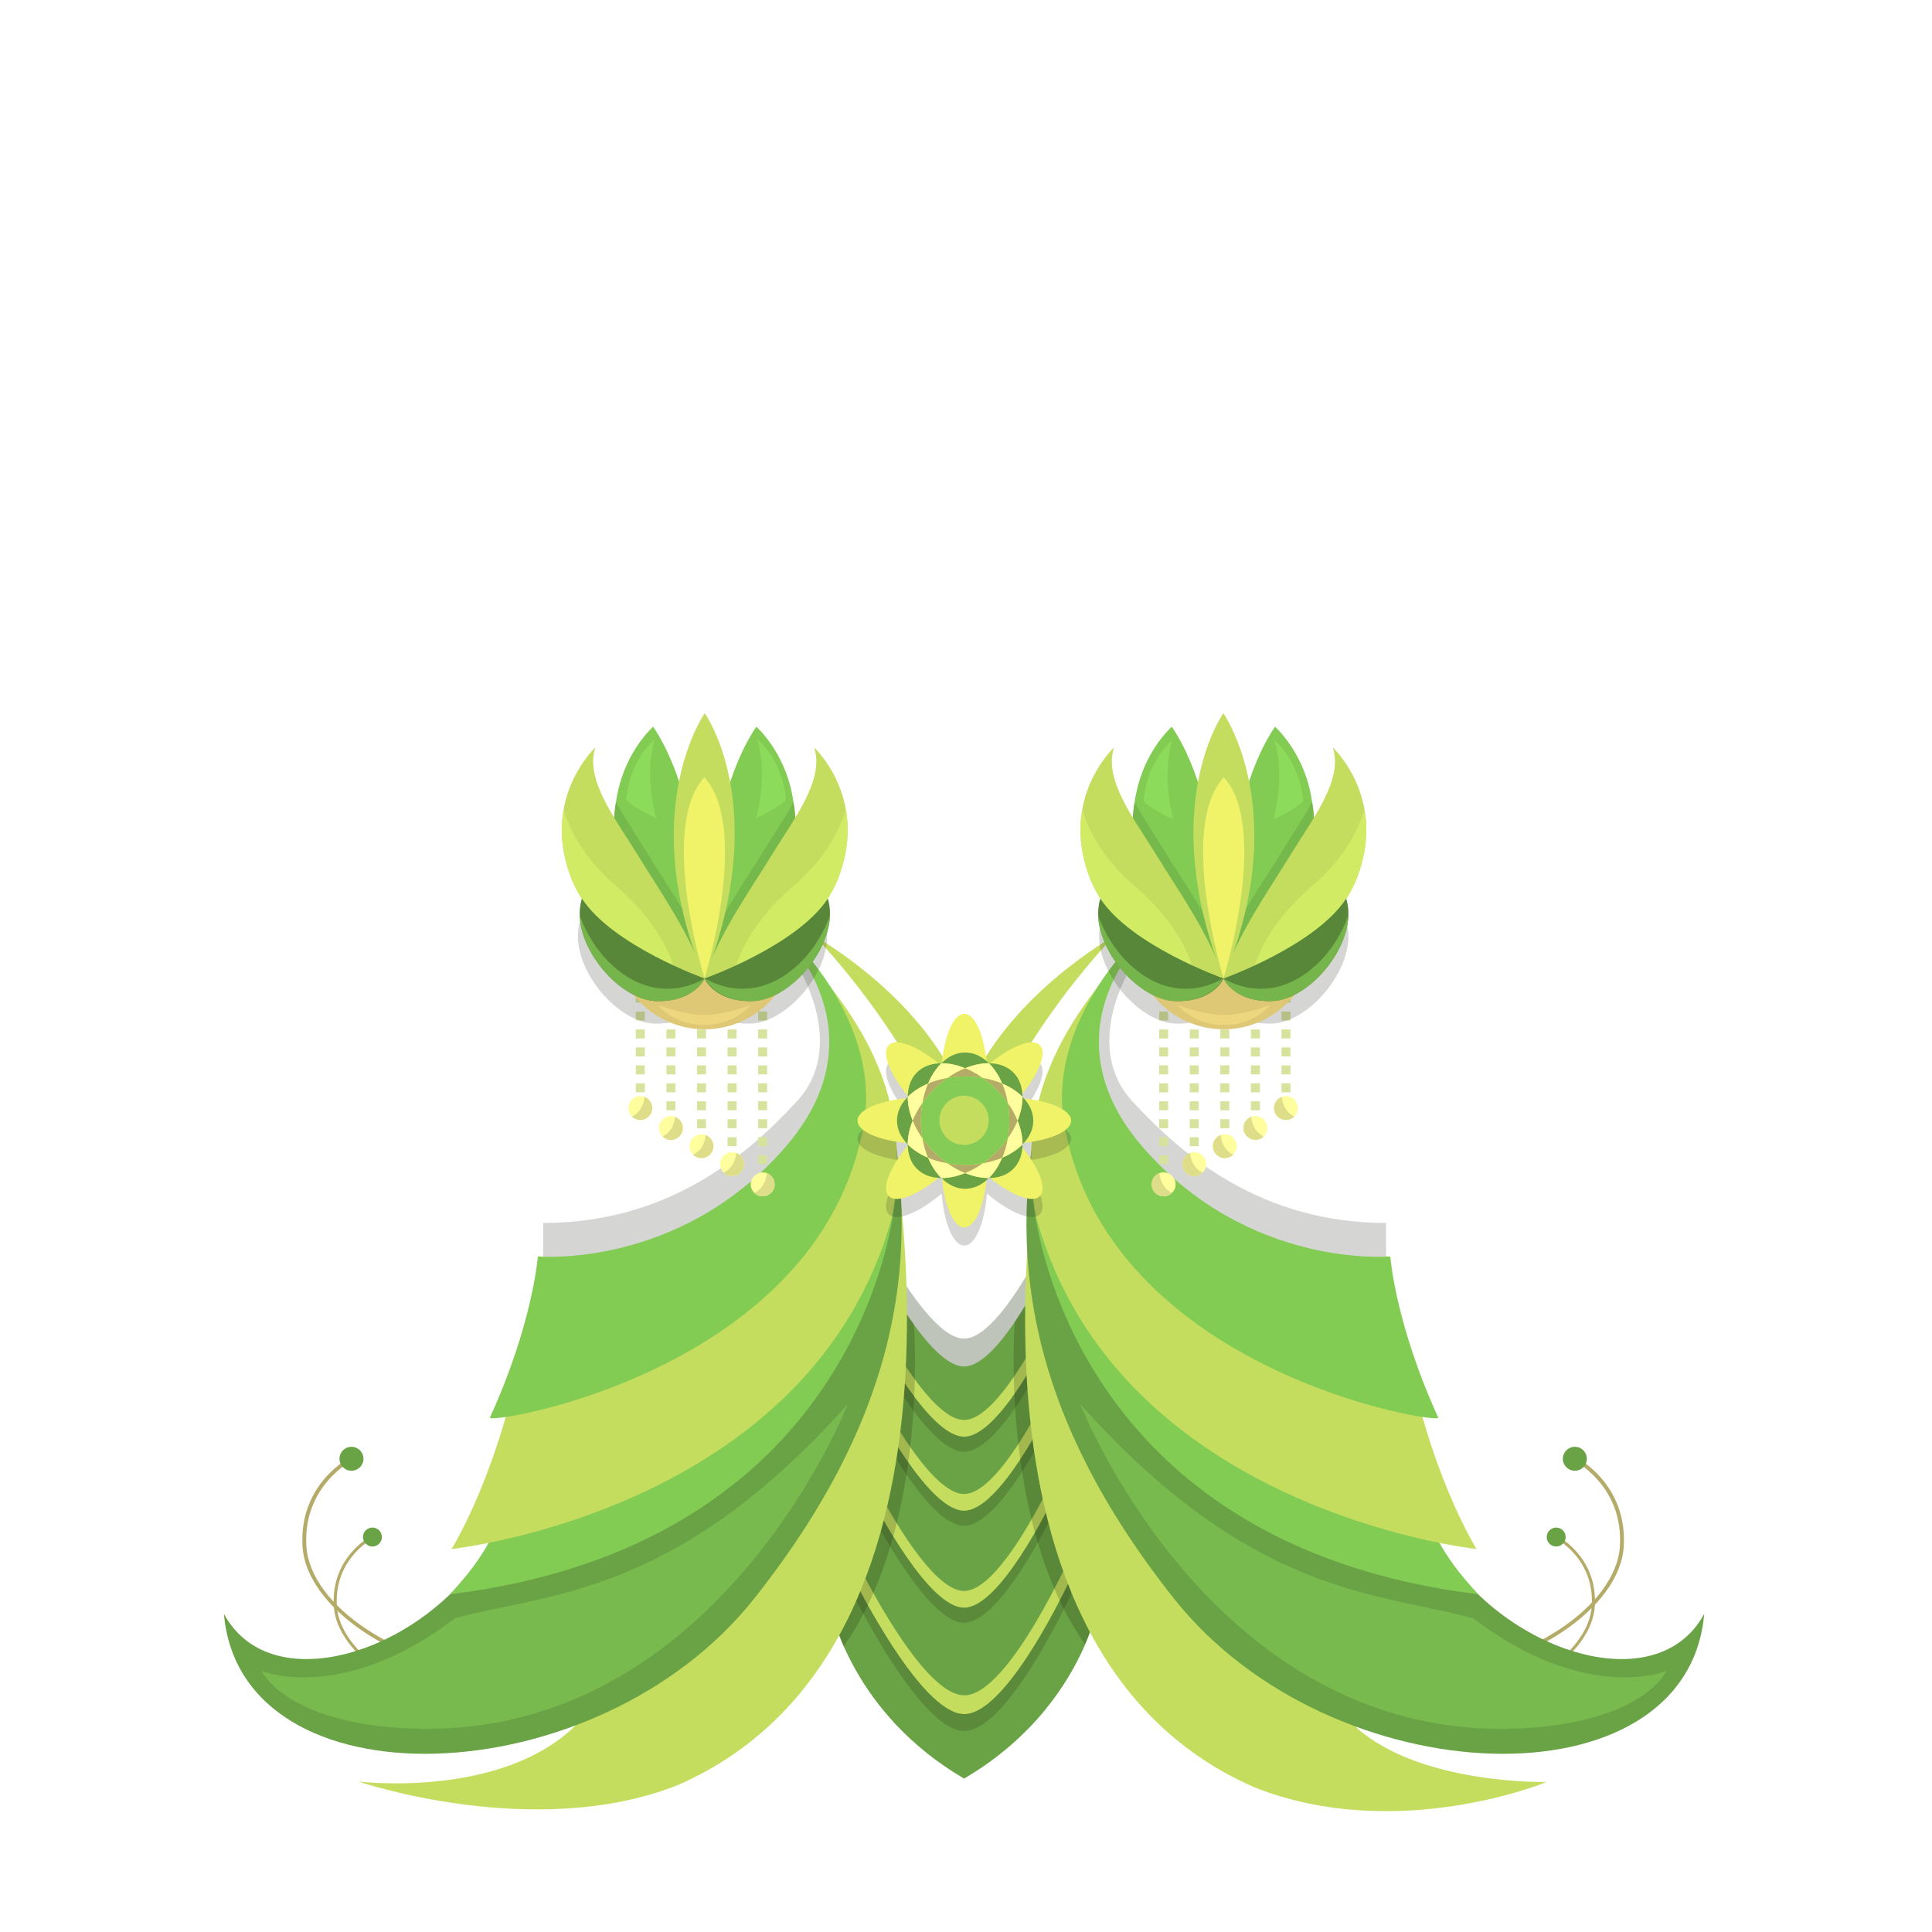 <?xml version="1.0" encoding="utf-8"?>
<!-- Generator: Adobe Illustrator 14.0.0, SVG Export Plug-In . SVG Version: 6.00 Build 43363)  -->
<!DOCTYPE svg PUBLIC "-//W3C//DTD SVG 1.1//EN" "http://www.w3.org/Graphics/SVG/1.1/DTD/svg11.dtd">
<svg version="1.1" id="content" xmlns="http://www.w3.org/2000/svg" xmlns:xlink="http://www.w3.org/1999/xlink" x="0px" y="0px"
	 width="500px" height="500px" viewBox="0 0 500 500" enable-background="new 0 0 500 500" xml:space="preserve">
<rect id="position" x="0" y="0" display="none" fill="none" stroke="#000000" stroke-width="1.002" width="500" height="500"/>
<g>
	<path opacity="0.3" fill="#263B19" d="M249.5,346.424c-10.417,0-26.396-33.981-26.396-33.981l7.769,60.006H249.5h18.627
		l6.718-60.006C274.844,312.443,259.917,346.424,249.5,346.424z"/>
	<path fill="#6AA345" d="M249.5,353.644c-10.417,0-26.396-33.981-26.396-33.981l7.769,60.006H249.5h18.627l6.718-60.006
		C274.844,319.662,259.917,353.644,249.5,353.644z"/>
	<path fill="#6AA345" d="M216.517,419.204c0,0,21.197,23.574,65.213-2.213c-15.064-28.644-14.318-48.322-14.318-48.322
		l-36.539,1.896L216.517,419.204z"/>
	<path fill="#6AA345" d="M280.641,426.022c2.38-5.414,3.101-9.03,3.101-9.03l-7.775-30.322l-26.467,2l-26.467-2l-7.775,30.322
		c0,0,5.26,26.381,34.242,43.297C267.751,449.636,276.594,435.23,280.641,426.022"/>
	<path fill="#5A8A3A" d="M249.5,375.712c9.004,0,21.37-24.626,24.562-31.311l0.783-6.997c0,0-14.928,33.981-25.345,33.981
		s-26.396-33.981-26.396-33.981l0.93,7.18C227.577,351.52,240.575,375.712,249.5,375.712z"/>
	<path fill="#C5DD5E" d="M249.5,371.811c9.004,0,21.37-24.626,24.562-31.311l0.783-6.997c0,0-14.928,33.981-25.345,33.981
		s-26.396-33.981-26.396-33.981l0.93,7.18C227.577,347.618,240.575,371.811,249.5,371.811z"/>
	<path fill="#5A8A3A" d="M249.5,394.865c9.004,0,21.37-24.626,24.562-31.311l0.783-6.997c0,0-14.928,33.981-25.345,33.981
		s-26.396-33.981-26.396-33.981l0.93,7.18C227.577,370.673,240.575,394.865,249.5,394.865z"/>
	<path fill="#C5DD5E" d="M249.5,390.964c9.004,0,21.37-24.626,24.562-31.311l0.783-6.997c0,0-14.928,33.981-25.345,33.981
		s-26.396-33.981-26.396-33.981l0.93,7.18C227.577,366.772,240.575,390.964,249.5,390.964z"/>
	<path fill="#5A8A3A" d="M249.5,419.967c9.004,0,21.37-24.626,24.562-31.311l0.783-6.997c0,0-14.928,33.981-25.345,33.981
		s-26.396-33.981-26.396-33.981l0.93,7.18C227.577,395.775,240.575,419.967,249.5,419.967z"/>
	<path fill="#C5DD5E" d="M249.5,416.066c9.004,0,21.37-24.626,24.562-31.311l0.783-6.997c0,0-14.928,33.981-25.345,33.981
		s-26.396-33.981-26.396-33.981l0.93,7.18C227.577,391.873,240.575,416.066,249.5,416.066z"/>
	<path fill="#5A8A3A" d="M249.563,447.973c10.093,0,23.955-27.604,27.532-35.098l0.878-7.844c0,0-16.733,38.092-28.41,38.092
		s-29.588-38.092-29.588-38.092l1.042,8.048C224.989,420.855,239.559,447.973,249.563,447.973z"/>
	<path fill="#C5DD5E" d="M249.563,443.6c10.093,0,23.955-27.604,27.532-35.098l0.878-7.844c0,0-16.733,38.092-28.41,38.092
		s-29.588-38.092-29.588-38.092l1.042,8.048C224.989,416.481,239.559,443.6,249.563,443.6z"/>
	<path opacity="0.2" fill="#2F3326" enable-background="new    " d="M292.599,250.576c0,0-12.662,20.118,0.405,34.384
		c13.068,14.265,33.647,31.543,65.716,31.543c0,12.921,0,14.472,0,14.472s-21.222,0.549-39.562-8.008
		c-16.911-7.892-31.062-24.933-30.973-25.14c0.186-0.43-6.277-36.254-6.277-36.254l7.612-12.744L292.599,250.576z"/>
	<path opacity="0.2" fill="#2F3326" enable-background="new    " d="M206.694,250.576c0,0,12.662,20.118-0.406,34.384
		c-13.067,14.265-33.646,31.543-65.715,31.543c0,12.921,0,14.472,0,14.472s21.221,0.549,39.561-8.008
		c16.911-7.892,31.063-24.933,30.974-25.14c-0.187-0.43,6.276-36.254,6.276-36.254l-7.611-12.744L206.694,250.576z"/>
	<path fill="#B4AB68" d="M370.429,433.489l-0.058-0.998c24.658-1.406,47.946-16.841,48.86-32.381
		c0.918-15.616-11.761-22.068-11.89-22.132l0.443-0.896c0.134,0.066,13.4,6.816,12.443,23.087
		C419.29,416.173,395.553,432.056,370.429,433.489L370.429,433.489z"/>
	<path fill="#B4AB68" d="M373.428,441.955l-0.046-0.787c19.464-1.109,37.847-13.292,38.568-25.56
		c0.724-12.326-9.283-17.419-9.385-17.47l0.35-0.707c0.105,0.052,10.577,5.38,9.822,18.224
		C411.996,428.289,393.26,440.826,373.428,441.955L373.428,441.955z"/>
	<path fill="#B4AB68" d="M125.7,441.955c-19.831-1.13-38.567-13.666-39.311-26.3c-0.755-12.844,9.717-18.172,9.822-18.224
		l0.351,0.707c-0.103,0.051-10.108,5.161-9.386,17.47c0.723,12.268,19.104,24.449,38.568,25.56L125.7,441.955L125.7,441.955z"/>
	<path fill="#B4AB68" d="M128.097,433.489c-25.124-1.433-48.861-17.313-49.803-33.32c-0.957-16.271,12.311-23.021,12.443-23.087
		l0.443,0.896c-0.128,0.063-12.806,6.538-11.89,22.132c0.914,15.54,24.203,30.975,48.86,32.381L128.097,433.489L128.097,433.489z"/>
	<path opacity="0.2" fill="#16210E" d="M285.513,413.65c-0.132-0.963-0.239-1.484-0.239-1.484l-19.075-75.718l-3.584,5.689
		c0,0-4.093,51.8,18.213,83.445L285.513,413.65z"/>
	<path opacity="0.2" fill="#16210E" d="M213.615,414.252c0.132-0.963,0.239-1.484,0.239-1.484l19.014-75.363l3.646,5.335
		c0,0,4.093,51.8-18.213,83.445L213.615,414.252z"/>
	<path fill="#C5DD5E" d="M270.949,284.186c0,0-31.367,141.408,53.769,178.404c36.944,14.61,75.574-1.422,75.574-1.422
		s-32.423,0.819-49.174-14.001C339.414,426.58,270.949,284.186,270.949,284.186z"/>
	<path fill="#6AA345" d="M270.085,280.507c0,0-5.35,83.248,100.737,116.096c13.844,29.015,57.091,45.163,70.229,21.076
		c-4.38,50.363-96.479,47.365-137.172-3.896C261.957,360.969,261.432,317.967,270.085,280.507z"/>
	<path fill="#83CC54" d="M382.542,412.598L382.542,412.598c-4.188-4.64-7.803-8.77-11.435-16.015
		c-63.927-19.793-87.667-57.863-96.22-85.017l-7.712-5.699c-0.007,0.512-0.022,1.435-0.022,1.946
		C267.469,318.935,279.345,399.848,382.542,412.598z"/>
	<path fill="#C5DD5E" d="M298.235,239.007c0,0-38.956,38.319-9.203,78.43c29.753,40.109,76.948,40.979,76.948,40.979
		s4.97,23.226,16.124,42.468c0,0-92.791-9.92-113.86-85.577C260.871,277.204,283.781,255.458,298.235,239.007z"/>
	<path fill="#83CC54" d="M298.962,239.007c0,0-30.525,26.251-3.204,57.883c27.521,31.631,64.046,28.27,64.046,28.27
		s1.258,17.286,12.414,41.715c0.9,1.972-85.513-11.729-96.78-75.85C270.889,264.863,293.822,241.618,298.962,239.007z"/>
	<path fill="#C5DD5E" d="M229.077,283.616c0,0,31.367,141.408-53.769,178.404c-36.944,14.61-82.598-0.968-82.598-0.968
		s36.735,4.563,56.198-14.455C160.611,426.011,229.077,283.616,229.077,283.616z"/>
	<path fill="#6AA345" d="M228.915,280.507c0,0,5.35,83.248-100.737,116.096c-13.844,29.015-57.091,45.163-70.229,21.076
		c4.38,50.363,96.479,47.365,137.172-3.896C237.043,360.969,237.567,317.967,228.915,280.507z"/>
	<path fill="#83CC54" d="M116.458,412.598L116.458,412.598c4.188-4.64,7.803-8.77,11.435-16.015
		c63.927-19.793,87.667-57.863,96.22-85.017l7.712-5.699c0.007,0.512,0.022,1.435,0.022,1.946
		C231.53,318.935,219.654,399.848,116.458,412.598z"/>
	<path fill="#C5DD5E" d="M200.764,239.007c0,0,38.956,38.319,9.203,78.43c-29.753,40.109-76.948,40.979-76.948,40.979
		s-4.97,23.226-16.124,42.468c0,0,92.791-9.92,113.86-85.577C238.129,277.204,215.219,255.458,200.764,239.007z"/>
	<path fill="#83CC54" d="M200.038,239.007c0,0,30.525,26.251,3.204,57.883c-27.521,31.631-64.046,28.27-64.046,28.27
		s-1.258,17.286-12.414,41.715c-0.9,1.972,85.513-11.729,96.78-75.85C228.11,264.863,205.177,241.618,200.038,239.007z"/>
	<path fill="#79BA4F" d="M219.365,363.483c0,0-36.24,93.024-121.296,83.215c-25.495-3.127-30.332-14.246-30.332-14.246
		s20.846,8.638,49.96-13.624C141.687,412.165,174.539,413.525,219.365,363.483z"/>
	<path fill="#C5DD5E" d="M288.187,242.344c0,0-25.729,14.38-36.562,37.582c0,13.874,0,19.439,0,19.439
		S261.748,270.722,288.187,242.344z"/>
	<path fill="#C5DD5E" d="M210.941,242.344c0,0,25.728,14.38,36.561,37.582c0,13.874,0,19.439,0,19.439
		S237.381,270.722,210.941,242.344z"/>
	<path fill="#D6E39D" d="M164.551,285.594v-0.581h2.323v0.581H164.551L164.551,285.594z M164.551,282.691v-2.324h2.323v2.324
		H164.551L164.551,282.691z M164.551,278.044v-2.324h2.323v2.324H164.551L164.551,278.044z M164.551,273.398v-2.323h2.323v2.323
		H164.551L164.551,273.398z M164.551,268.751v-2.322h2.323v2.322H164.551L164.551,268.751z M164.551,264.105v-2.322h2.323v2.322
		H164.551L164.551,264.105z M164.551,259.458v-2.322h2.323v2.322H164.551L164.551,259.458z M164.551,254.812v-2.322h2.323v2.322
		H164.551L164.551,254.812z M164.551,250.166v-2.323h2.323v2.323H164.551L164.551,250.166z M164.551,245.52v-2.323h2.323v2.323
		H164.551L164.551,245.52z"/>
	<path fill="#D6E39D" d="M172.469,291.402v-1.743h2.322v1.743H172.469L172.469,291.402z M172.469,287.335v-2.322h2.322v2.322
		H172.469L172.469,287.335z M172.469,282.691v-2.324h2.322v2.324H172.469L172.469,282.691z M172.469,278.044v-2.324h2.322v2.324
		H172.469L172.469,278.044z M172.469,273.398v-2.323h2.322v2.323H172.469L172.469,273.398z M172.469,268.751v-2.322h2.322v2.322
		H172.469L172.469,268.751z M172.469,264.105v-2.322h2.322v2.322H172.469L172.469,264.105z M172.469,259.458v-2.322h2.322v2.322
		H172.469L172.469,259.458z M172.469,254.812v-2.322h2.322v2.322H172.469L172.469,254.812z M172.469,250.166v-2.323h2.322v2.323
		H172.469L172.469,250.166z M172.469,245.52v-2.323h2.322v2.323H172.469L172.469,245.52z"/>
	<path fill="#D6E39D" d="M180.385,296.627v-2.322h2.324v2.322H180.385L180.385,296.627z M180.385,291.982v-2.323h2.324v2.323
		H180.385L180.385,291.982z M180.385,287.335v-2.322h2.324v2.322H180.385L180.385,287.335z M180.385,282.691v-2.324h2.324v2.324
		H180.385L180.385,282.691z M180.385,278.044v-2.324h2.324v2.324H180.385L180.385,278.044z M180.385,273.398v-2.323h2.324v2.323
		H180.385L180.385,273.398z M180.385,268.751v-2.322h2.324v2.322H180.385L180.385,268.751z M180.385,264.105v-2.322h2.324v2.322
		H180.385L180.385,264.105z M180.385,259.458v-2.322h2.324v2.322H180.385L180.385,259.458z M180.385,254.812v-2.322h2.324v2.322
		H180.385L180.385,254.812z M180.385,250.166v-2.323h2.324v2.323H180.385L180.385,250.166z M180.385,245.52v-2.323h2.324v2.323
		H180.385L180.385,245.52z"/>
	<path fill="#D6E39D" d="M188.303,301.275v-2.323h2.321v2.323H188.303L188.303,301.275z M188.303,296.627v-2.322h2.321v2.322
		H188.303L188.303,296.627z M188.303,291.982v-2.323h2.321v2.323H188.303L188.303,291.982z M188.303,287.335v-2.322h2.321v2.322
		H188.303L188.303,287.335z M188.303,282.691v-2.324h2.321v2.324H188.303L188.303,282.691z M188.303,278.044v-2.324h2.321v2.324
		H188.303L188.303,278.044z M188.303,273.398v-2.323h2.321v2.323H188.303L188.303,273.398z M188.303,268.751v-2.322h2.321v2.322
		H188.303L188.303,268.751z M188.303,264.105v-2.322h2.321v2.322H188.303L188.303,264.105z M188.303,259.458v-2.322h2.321v2.322
		H188.303L188.303,259.458z M188.303,254.812v-2.322h2.321v2.322H188.303L188.303,254.812z M188.303,250.166v-2.323h2.321v2.323
		H188.303L188.303,250.166z M188.303,245.52v-2.323h2.321v2.323H188.303L188.303,245.52z"/>
	<path fill="#D6E39D" d="M196.22,308.824v-0.581h2.321v0.581H196.22L196.22,308.824z M196.22,305.92v-2.322h2.321v2.322H196.22
		L196.22,305.92z M196.22,301.275v-2.323h2.321v2.323H196.22L196.22,301.275z M196.22,296.627v-2.322h2.321v2.322H196.22
		L196.22,296.627z M196.22,291.982v-2.323h2.321v2.323H196.22L196.22,291.982z M196.22,287.335v-2.322h2.321v2.322H196.22
		L196.22,287.335z M196.22,282.691v-2.324h2.321v2.324H196.22L196.22,282.691z M196.22,278.044v-2.324h2.321v2.324H196.22
		L196.22,278.044z M196.22,273.398v-2.323h2.321v2.323H196.22L196.22,273.398z M196.22,268.751v-2.322h2.321v2.322H196.22
		L196.22,268.751z M196.22,264.105v-2.322h2.321v2.322H196.22L196.22,264.105z M196.22,259.458v-2.322h2.321v2.322H196.22
		L196.22,259.458z M196.22,254.812v-2.322h2.321v2.322H196.22L196.22,254.812z M196.22,250.166v-2.323h2.321v2.323H196.22
		L196.22,250.166z M196.22,245.52v-2.323h2.321v2.323H196.22L196.22,245.52z"/>
	<path opacity="0.2" fill="#2F3326" enable-background="new    " d="M150.11,238.423c-3.345,10.963,9.189,26.264,19.342,26.488
		c8.878,0.206,11.881-4.485,12.366-5.363c0.482,0.878,3.486,5.569,12.364,5.363c10.089-0.224,22.522-15.333,19.396-26.28
		L150.11,238.423z"/>
	<path fill="#FEFE9E" d="M162.624,286.755c0-1.709,1.389-3.097,3.098-3.097c1.707,0,3.097,1.388,3.097,3.097
		c0,1.71-1.39,3.096-3.097,3.096C164.011,289.851,162.624,288.465,162.624,286.755z"/>
	<path fill="#DEDE8A" d="M166.798,283.864c1.178,0.438,2.021,1.563,2.021,2.893c0,1.71-1.39,3.096-3.097,3.096
		c-0.854,0-1.623-0.344-2.183-0.9C166.067,287.753,166.668,285.246,166.798,283.864z"/>
	<circle fill="#FEFE9E" cx="173.631" cy="291.917" r="3.096"/>
	<path fill="#DEDE8A" d="M174.709,289.025c1.178,0.438,2.02,1.563,2.02,2.894c0,1.709-1.39,3.096-3.098,3.096
		c-0.852,0-1.622-0.347-2.181-0.902C173.978,292.914,174.58,290.407,174.709,289.025z"/>
	<circle fill="#FEFE9E" cx="181.547" cy="296.628" r="3.096"/>
	<path fill="#DEDE8A" d="M182.626,293.737c1.177,0.438,2.019,1.563,2.019,2.892c0,1.711-1.388,3.098-3.097,3.098
		c-0.852,0-1.621-0.346-2.181-0.901C181.894,297.625,182.495,295.12,182.626,293.737z"/>
	<circle fill="#FEFE9E" cx="189.463" cy="301.275" r="3.096"/>
	<path fill="#DEDE8A" d="M190.543,298.382c1.177,0.438,2.018,1.563,2.018,2.893c0,1.709-1.388,3.096-3.097,3.096
		c-0.851,0-1.621-0.344-2.181-0.899C189.81,302.273,190.411,299.767,190.543,298.382z"/>
	<circle fill="#FEFE9E" cx="197.383" cy="306.51" r="3.096"/>
	<path fill="#DEDE8A" d="M198.462,303.618c1.177,0.439,2.018,1.563,2.018,2.894c0,1.709-1.388,3.096-3.096,3.096
		c-0.853,0-1.621-0.345-2.182-0.901C197.728,307.509,198.33,305.001,198.462,303.618z"/>
	<path fill="#D6E39D" d="M333.976,285.594h-2.323v-0.581h2.323V285.594L333.976,285.594z M333.976,282.691h-2.323v-2.324h2.323
		V282.691L333.976,282.691z M333.976,278.044h-2.323v-2.324h2.323V278.044L333.976,278.044z M333.976,273.398h-2.323v-2.323h2.323
		V273.398L333.976,273.398z M333.976,268.751h-2.323v-2.322h2.323V268.751L333.976,268.751z M333.976,264.105h-2.323v-2.322h2.323
		V264.105L333.976,264.105z M333.976,259.458h-2.323v-2.322h2.323V259.458L333.976,259.458z M333.976,254.812h-2.323v-2.322h2.323
		V254.812L333.976,254.812z M333.976,250.166h-2.323v-2.323h2.323V250.166L333.976,250.166z M333.976,245.52h-2.323v-2.323h2.323
		V245.52L333.976,245.52z"/>
	<path fill="#D6E39D" d="M326.058,291.402h-2.323v-1.743h2.323V291.402L326.058,291.402z M326.058,287.335h-2.323v-2.322h2.323
		V287.335L326.058,287.335z M326.058,282.691h-2.323v-2.324h2.323V282.691L326.058,282.691z M326.058,278.044h-2.323v-2.324h2.323
		V278.044L326.058,278.044z M326.058,273.398h-2.323v-2.323h2.323V273.398L326.058,273.398z M326.058,268.751h-2.323v-2.322h2.323
		V268.751L326.058,268.751z M326.058,264.105h-2.323v-2.322h2.323V264.105L326.058,264.105z M326.058,259.458h-2.323v-2.322h2.323
		V259.458L326.058,259.458z M326.058,254.812h-2.323v-2.322h2.323V254.812L326.058,254.812z M326.058,250.166h-2.323v-2.323h2.323
		V250.166L326.058,250.166z M326.058,245.52h-2.323v-2.323h2.323V245.52L326.058,245.52z"/>
	<path fill="#D6E39D" d="M318.142,296.627h-2.324v-2.322h2.324V296.627L318.142,296.627z M318.142,291.982h-2.324v-2.323h2.324
		V291.982L318.142,291.982z M318.142,287.335h-2.324v-2.322h2.324V287.335L318.142,287.335z M318.142,282.691h-2.324v-2.324h2.324
		V282.691L318.142,282.691z M318.142,278.044h-2.324v-2.324h2.324V278.044L318.142,278.044z M318.142,273.398h-2.324v-2.323h2.324
		V273.398L318.142,273.398z M318.142,268.751h-2.324v-2.322h2.324V268.751L318.142,268.751z M318.142,264.105h-2.324v-2.322h2.324
		V264.105L318.142,264.105z M318.142,259.458h-2.324v-2.322h2.324V259.458L318.142,259.458z M318.142,254.812h-2.324v-2.322h2.324
		V254.812L318.142,254.812z M318.142,250.166h-2.324v-2.323h2.324V250.166L318.142,250.166z M318.142,245.52h-2.324v-2.323h2.324
		V245.52L318.142,245.52z"/>
	<path fill="#D6E39D" d="M310.223,301.275h-2.322v-2.323h2.322V301.275L310.223,301.275z M310.223,296.627h-2.322v-2.322h2.322
		V296.627L310.223,296.627z M310.223,291.982h-2.322v-2.323h2.322V291.982L310.223,291.982z M310.223,287.335h-2.322v-2.322h2.322
		V287.335L310.223,287.335z M310.223,282.691h-2.322v-2.324h2.322V282.691L310.223,282.691z M310.223,278.044h-2.322v-2.324h2.322
		V278.044L310.223,278.044z M310.223,273.398h-2.322v-2.323h2.322V273.398L310.223,273.398z M310.223,268.751h-2.322v-2.322h2.322
		V268.751L310.223,268.751z M310.223,264.105h-2.322v-2.322h2.322V264.105L310.223,264.105z M310.223,259.458h-2.322v-2.322h2.322
		V259.458L310.223,259.458z M310.223,254.812h-2.322v-2.322h2.322V254.812L310.223,254.812z M310.223,250.166h-2.322v-2.323h2.322
		V250.166L310.223,250.166z M310.223,245.52h-2.322v-2.323h2.322V245.52L310.223,245.52z"/>
	<path fill="#D6E39D" d="M302.306,308.824h-2.322v-0.581h2.322V308.824L302.306,308.824z M302.306,305.92h-2.322v-2.322h2.322
		V305.92L302.306,305.92z M302.306,301.275h-2.322v-2.323h2.322V301.275L302.306,301.275z M302.306,296.627h-2.322v-2.322h2.322
		V296.627L302.306,296.627z M302.306,291.982h-2.322v-2.323h2.322V291.982L302.306,291.982z M302.306,287.335h-2.322v-2.322h2.322
		V287.335L302.306,287.335z M302.306,282.691h-2.322v-2.324h2.322V282.691L302.306,282.691z M302.306,278.044h-2.322v-2.324h2.322
		V278.044L302.306,278.044z M302.306,273.398h-2.322v-2.323h2.322V273.398L302.306,273.398z M302.306,268.751h-2.322v-2.322h2.322
		V268.751L302.306,268.751z M302.306,264.105h-2.322v-2.322h2.322V264.105L302.306,264.105z M302.306,259.458h-2.322v-2.322h2.322
		V259.458L302.306,259.458z M302.306,254.812h-2.322v-2.322h2.322V254.812L302.306,254.812z M302.306,250.166h-2.322v-2.323h2.322
		V250.166L302.306,250.166z M302.306,245.52h-2.322v-2.323h2.322V245.52L302.306,245.52z"/>
	<path opacity="0.2" fill="#2F3326" enable-background="new    " d="M284.947,238.632c-3.126,10.947,9.309,26.057,19.397,26.28
		c8.878,0.206,11.881-4.485,12.363-5.363c0.485,0.878,3.488,5.569,12.366,5.363c10.151-0.226,22.688-15.525,19.342-26.488
		L284.947,238.632z"/>
	<g>
		<circle fill="#DEC875" cx="316.656" cy="242.984" r="23.395"/>
		<path fill="#EDD67D" d="M316.741,262.681c0,0,4.494,0.195,12.018-2.591c0,0-3.975,5.183-12.018,5.183
			c-8.042,0-12.017-5.183-12.017-5.183C312.247,262.876,316.741,262.681,316.741,262.681z"/>
		<path fill="#83CC54" d="M329.96,188.073c0,0,15.012,12.987,8.21,36.749c-5.305,14.69-21.513,28.406-21.513,28.406
			S315.314,209.738,329.96,188.073z"/>
		<path fill="#75B84B" d="M316.717,245.855c-0.093,2.504-0.125,4.618-0.131,6.219c1.453-0.436,3.449-1.099,5.747-2.019
			c5.214-5.305,12.582-13.9,15.837-22.91c2.118-7.403,2.413-14.31,1.411-19.555c-2.309,4.271-5.583,9.082-7.956,12.978
			C327.429,227.454,320.865,236.811,316.717,245.855z"/>
		<path fill="#C5DD5E" d="M316.657,253.229c3.24-10.947,12.245-23.64,17.522-32.306s13.594-19.13,10.722-27.496
			c0,0,13.985,12.86,6.493,33.215C343.902,246.995,316.657,253.229,316.657,253.229z"/>
		<path fill="#83CC54" d="M303.265,188.073c0,0-15.012,12.987-8.21,36.749c5.305,14.69,21.602,28.406,21.602,28.406
			S317.912,209.738,303.265,188.073z"/>
		<path fill="#75B84B" d="M316.509,245.855c0.094,2.504,0.125,4.618,0.133,6.219c-1.454-0.436-3.45-1.099-5.748-2.019
			c-5.214-5.305-12.582-13.9-15.837-22.91c-2.118-7.403-2.413-14.31-1.411-19.555c2.309,4.271,5.583,9.082,7.956,12.978
			C305.795,227.454,312.36,236.811,316.509,245.855z"/>
		<path fill="#C5DD5E" d="M316.657,253.229c-3.241-10.947-12.334-23.64-17.611-32.306s-13.593-19.13-10.722-27.496
			c0,0-13.985,12.86-6.493,33.215C289.323,246.995,316.657,253.229,316.657,253.229z"/>
		<path fill="#C5DD5E" d="M316.612,184.589c0,0-17.467,24.183,0.045,68.64C334.602,210.049,316.612,184.589,316.612,184.589z"/>
		<path fill="#F0F267" d="M316.709,201.16c-11.988,13.023-0.052,52.068-0.052,52.068S328.697,214.184,316.709,201.16z"/>
		<path fill="#D1EB64" d="M351.394,226.642c2.397-6.519,2.592-12.264,1.75-17.069c-1.855,5.855-5.689,12.958-13.483,19.648
			c-9.513,8.163-13.515,15.924-15.186,21.354C333.138,247.169,346.498,239.948,351.394,226.642z"/>
		<path fill="#D1EB64" d="M281.831,226.642c-2.397-6.519-2.591-12.264-1.749-17.068c1.854,5.854,5.688,12.958,13.482,19.647
			c9.513,8.163,13.515,15.924,15.186,21.354C300.087,247.169,286.728,239.948,281.831,226.642z"/>
		<path fill="#588739" d="M316.657,253.229c0,0,23.729-8.438,31.745-20.69c3.403,10.968-9.157,26.321-19.327,26.547
			C319.285,259.313,316.657,253.229,316.657,253.229z"/>
		<path fill="#588739" d="M316.657,253.229c0,0-23.882-8.438-31.898-20.688c-3.402,10.967,9.416,26.319,19.587,26.546
			C314.133,259.313,316.657,253.229,316.657,253.229z"/>
		<path fill="#76B54C" d="M329.075,259.085c8.857-0.197,19.527-11.872,19.882-22.127c-1.708,4.591-5.04,10.817-11.331,15.188
			c-11.134,7.734-20.969,1.082-20.969,1.082S319.285,259.313,329.075,259.085z"/>
		<path fill="#76B54C" d="M304.082,259.085c-8.857-0.197-19.526-11.872-19.882-22.127c1.708,4.591,5.039,10.817,11.329,15.188
			c11.134,7.734,20.971,1.082,20.971,1.082S313.871,259.313,304.082,259.085z"/>
		<path fill="#8DDB5A" d="M329.833,191.612c0,0,2.956,8.075-0.277,20.467c6.526-3.125,7.701-4.694,7.701-4.694
			S337.003,198.038,329.833,191.612z"/>
		<path fill="#8DDB5A" d="M303.392,191.612c0,0-2.956,8.075,0.277,20.467c-6.526-3.125-7.701-4.694-7.701-4.694
			S296.222,198.038,303.392,191.612z"/>
	</g>
	<g>
		<circle fill="#DEC875" cx="182.344" cy="242.984" r="23.395"/>
		<path fill="#EDD67D" d="M182.259,262.681c0,0-4.494,0.195-12.018-2.591c0,0,3.975,5.183,12.018,5.183
			c8.042,0,12.017-5.183,12.017-5.183C186.753,262.876,182.259,262.681,182.259,262.681z"/>
		<path fill="#83CC54" d="M169.04,188.073c0,0-15.012,12.987-8.21,36.749c5.305,14.69,21.513,28.406,21.513,28.406
			S183.685,209.738,169.04,188.073z"/>
		<path fill="#75B84B" d="M182.283,245.855c0.093,2.504,0.125,4.618,0.131,6.219c-1.453-0.436-3.449-1.099-5.747-2.019
			c-5.214-5.305-12.582-13.9-15.837-22.91c-2.118-7.403-2.413-14.31-1.411-19.555c2.309,4.271,5.583,9.082,7.956,12.978
			C171.57,227.454,178.135,236.811,182.283,245.855z"/>
		<path fill="#C5DD5E" d="M182.343,253.229c-3.24-10.947-12.245-23.64-17.522-32.306s-13.594-19.13-10.722-27.496
			c0,0-13.985,12.86-6.493,33.215C155.097,246.995,182.343,253.229,182.343,253.229z"/>
		<path fill="#83CC54" d="M195.734,188.073c0,0,15.012,12.987,8.21,36.749c-5.305,14.69-21.602,28.406-21.602,28.406
			S181.088,209.738,195.734,188.073z"/>
		<path fill="#75B84B" d="M182.491,245.855c-0.094,2.504-0.125,4.618-0.133,6.219c1.454-0.436,3.45-1.099,5.748-2.019
			c5.214-5.305,12.582-13.9,15.837-22.91c2.118-7.403,2.413-14.31,1.411-19.555c-2.309,4.271-5.583,9.082-7.956,12.978
			C193.205,227.454,186.639,236.811,182.491,245.855z"/>
		<path fill="#C5DD5E" d="M182.343,253.229c3.241-10.947,12.334-23.64,17.611-32.306s13.593-19.13,10.722-27.496
			c0,0,13.985,12.86,6.493,33.215C209.677,246.995,182.343,253.229,182.343,253.229z"/>
		<path fill="#C5DD5E" d="M182.387,184.589c0,0,17.467,24.183-0.045,68.64C164.397,210.049,182.387,184.589,182.387,184.589z"/>
		<path fill="#F0F267" d="M182.291,201.16c11.988,13.023,0.052,52.068,0.052,52.068S170.302,214.184,182.291,201.16z"/>
		<path fill="#D1EB64" d="M147.605,226.642c-2.397-6.519-2.592-12.264-1.75-17.069c1.855,5.855,5.689,12.958,13.483,19.648
			c9.513,8.163,13.515,15.924,15.186,21.354C165.861,247.169,152.502,239.948,147.605,226.642z"/>
		<path fill="#D1EB64" d="M217.169,226.642c2.397-6.519,2.591-12.264,1.749-17.068c-1.854,5.854-5.688,12.958-13.482,19.647
			c-9.513,8.163-13.515,15.924-15.186,21.354C198.913,247.169,212.271,239.948,217.169,226.642z"/>
		<path fill="#588739" d="M182.343,253.229c0,0-23.729-8.438-31.745-20.69c-3.403,10.968,9.157,26.321,19.327,26.547
			C179.715,259.313,182.343,253.229,182.343,253.229z"/>
		<path fill="#588739" d="M182.343,253.229c0,0,23.882-8.438,31.898-20.688c3.402,10.967-9.416,26.319-19.587,26.546
			C184.867,259.313,182.343,253.229,182.343,253.229z"/>
		<path fill="#76B54C" d="M169.925,259.085c-8.857-0.197-19.527-11.872-19.882-22.127c1.708,4.591,5.04,10.817,11.331,15.188
			c11.134,7.734,20.969,1.082,20.969,1.082S179.715,259.313,169.925,259.085z"/>
		<path fill="#76B54C" d="M194.918,259.085c8.857-0.197,19.526-11.872,19.882-22.127c-1.708,4.591-5.039,10.817-11.329,15.188
			c-11.134,7.734-20.971,1.082-20.971,1.082S185.129,259.313,194.918,259.085z"/>
		<path fill="#8DDB5A" d="M169.51,191.269c0,0-2.956,8.075,0.277,20.467c-6.526-3.125-7.701-4.694-7.701-4.694
			S162.34,197.696,169.51,191.269z"/>
		<path fill="#8DDB5A" d="M195.95,191.269c0,0,2.956,8.075-0.277,20.467c6.526-3.125,7.701-4.694,7.701-4.694
			S203.12,197.696,195.95,191.269z"/>
	</g>
	<path fill="#FEFE9E" d="M335.903,286.755c0-1.709-1.388-3.097-3.097-3.097c-1.707,0-3.098,1.388-3.098,3.097
		c0,1.71,1.391,3.096,3.098,3.096C334.515,289.851,335.903,288.465,335.903,286.755z"/>
	<path fill="#DEDE8A" d="M331.729,283.864c-1.177,0.438-2.021,1.563-2.021,2.893c0,1.71,1.391,3.096,3.098,3.096
		c0.853,0,1.623-0.344,2.182-0.9C332.46,287.753,331.859,285.246,331.729,283.864z"/>
	<circle fill="#FEFE9E" cx="324.896" cy="291.917" r="3.096"/>
	<path fill="#DEDE8A" d="M323.818,289.025c-1.177,0.438-2.02,1.563-2.02,2.894c0,1.709,1.39,3.096,3.098,3.096
		c0.852,0,1.622-0.347,2.181-0.902C324.549,292.914,323.947,290.407,323.818,289.025z"/>
	<circle fill="#FEFE9E" cx="316.98" cy="296.628" r="3.096"/>
	<path fill="#DEDE8A" d="M315.901,293.737c-1.176,0.438-2.019,1.563-2.019,2.892c0,1.711,1.388,3.098,3.097,3.098
		c0.852,0,1.622-0.346,2.181-0.901C316.633,297.625,316.032,295.12,315.901,293.737z"/>
	<circle fill="#FEFE9E" cx="309.064" cy="301.275" r="3.096"/>
	<path fill="#DEDE8A" d="M307.984,298.382c-1.176,0.438-2.018,1.563-2.018,2.893c0,1.709,1.388,3.096,3.097,3.096
		c0.851,0,1.621-0.344,2.181-0.899C308.717,302.273,308.116,299.767,307.984,298.382z"/>
	<circle fill="#FEFE9E" cx="301.144" cy="306.51" r="3.096"/>
	<path fill="#DEDE8A" d="M300.065,303.618c-1.176,0.439-2.018,1.563-2.018,2.894c0,1.709,1.388,3.096,3.096,3.096
		c0.853,0,1.622-0.345,2.182-0.901C300.799,307.509,300.197,305.001,300.065,303.618z"/>
	<path fill="#79BA4F" d="M279.635,363.483c0,0,36.24,93.024,121.296,83.215c25.495-3.127,30.332-14.246,30.332-14.246
		s-20.846,8.638-49.96-13.624C357.312,412.165,324.461,413.525,279.635,363.483z"/>
	<path opacity="0.2" fill="#2F3326" enable-background="new    " d="M277.201,294.714c0-2.847-5.737-5.229-13.457-5.873
		c5.002-5.915,7.375-11.655,5.362-13.668c-2.015-2.015-7.755,0.358-13.67,5.36c-0.646-7.719-3.025-13.456-5.872-13.456
		c-2.848,0-5.229,5.737-5.874,13.458c-5.914-5.002-11.655-7.377-13.668-5.362c-2.015,2.013,0.358,7.754,5.361,13.67
		c-7.719,0.645-13.456,3.024-13.456,5.871c0,2.848,5.737,5.229,13.458,5.875c-5.004,5.913-7.377,11.653-5.363,13.668
		c2.014,2.013,7.755-0.359,13.669-5.362c0.646,7.719,3.025,13.456,5.873,13.456c2.847,0,5.229-5.737,5.874-13.457
		c5.914,5.002,11.655,7.376,13.668,5.363c2.014-2.015-0.359-7.756-5.361-13.671C271.464,299.943,277.201,297.562,277.201,294.714z"
		/>
	<path fill="#F0F267" d="M277.201,290.021c0-2.847-5.737-5.229-13.457-5.874c5.002-5.915,7.375-11.655,5.362-13.667
		c-2.015-2.014-7.755,0.359-13.67,5.361c-0.646-7.719-3.025-13.457-5.872-13.457c-2.848,0-5.229,5.738-5.874,13.458
		c-5.914-5.002-11.655-7.376-13.668-5.363c-2.015,2.013,0.358,7.755,5.361,13.67c-7.719,0.646-13.456,3.025-13.456,5.872
		c0,2.848,5.737,5.229,13.458,5.875c-5.004,5.914-7.377,11.654-5.363,13.667s7.755-0.359,13.669-5.362
		c0.646,7.719,3.025,13.457,5.873,13.457c2.847,0,5.229-5.738,5.874-13.457c5.914,5.002,11.655,7.375,13.668,5.363
		c2.014-2.014-0.359-7.756-5.361-13.67C271.464,295.248,277.201,292.868,277.201,290.021z"/>
	<path fill="#6AA345" d="M249.775,276.454c2.122-0.862,4.22-1.3,6.151-1.286c-1.776-1.753-3.885-2.782-6.151-2.782
		c-2.268,0-4.375,1.029-6.153,2.783C245.555,275.155,247.653,275.591,249.775,276.454z"/>
	<path fill="#6AA345" d="M249.775,303.588c-2.122,0.862-4.22,1.3-6.152,1.285c1.777,1.754,3.885,2.783,6.152,2.783
		c2.267,0,4.374-1.029,6.151-2.782C253.995,304.888,251.897,304.451,249.775,303.588z"/>
	<path fill="#6AA345" d="M240.181,299.615c-2.11-0.89-3.902-2.063-5.261-3.439c0.019,2.496,0.78,4.715,2.384,6.316
		c1.604,1.604,3.82,2.365,6.317,2.383C242.247,303.518,241.072,301.726,240.181,299.615z"/>
	<path fill="#6AA345" d="M259.369,280.428c2.11,0.89,3.903,2.063,5.26,3.439c-0.018-2.496-0.778-4.715-2.383-6.317
		c-1.603-1.604-3.821-2.365-6.317-2.383C257.304,276.525,258.478,278.318,259.369,280.428z"/>
	<path fill="#FEFE9E" d="M249.775,276.454c1.535,0.624,3.076,1.475,4.573,2.527c1.804,0.314,3.493,0.803,5.021,1.446
		c-0.891-2.11-2.063-3.903-3.44-5.261C253.995,275.155,251.897,275.591,249.775,276.454z"/>
	<path fill="#FEFE9E" d="M249.775,303.588c-1.534-0.625-3.075-1.475-4.572-2.526c-1.804-0.314-3.494-0.803-5.021-1.447
		c0.891,2.111,2.064,3.903,3.44,5.26C245.555,304.888,247.653,304.451,249.775,303.588z"/>
	<path fill="#6AA345" d="M236.208,290.021c-0.861-2.121-1.3-4.219-1.286-6.152c-1.753,1.778-2.781,3.887-2.781,6.152
		c0,2.269,1.028,4.375,2.781,6.152C234.908,294.241,235.345,292.144,236.208,290.021z"/>
	<path fill="#6AA345" d="M264.629,283.868c0.015,1.935-0.423,4.031-1.286,6.152c0.862,2.123,1.301,4.221,1.287,6.152
		c1.753-1.777,2.782-3.886,2.782-6.152S266.383,285.647,264.629,283.868z"/>
	<path fill="#FEFE9E" d="M259.369,280.428c0.645,1.525,1.133,3.218,1.446,5.021c1.054,1.498,1.903,3.039,2.526,4.572
		c0.863-2.121,1.301-4.219,1.286-6.152C263.272,282.492,261.479,281.318,259.369,280.428z"/>
	<path fill="#FEFE9E" d="M240.181,299.615c-0.645-1.525-1.133-3.217-1.446-5.021c-1.054-1.497-1.903-3.038-2.527-4.573
		c-0.861,2.123-1.3,4.221-1.286,6.152C236.279,297.55,238.071,298.725,240.181,299.615z"/>
	<path fill="#B4AB68" d="M238.735,294.594c0.313,1.804,0.803,3.494,1.446,5.021c1.526,0.646,3.218,1.133,5.021,1.447
		c-1.213-0.854-2.397-1.829-3.519-2.949C240.564,296.991,239.589,295.807,238.735,294.594z"/>
	<path fill="#B4AB68" d="M260.815,285.448c-0.313-1.803-0.803-3.494-1.446-5.021c-1.526-0.645-3.217-1.132-5.021-1.446
		c1.213,0.854,2.396,1.828,3.518,2.949C258.986,283.051,259.962,284.236,260.815,285.448z"/>
	<path fill="#6AA345" d="M259.369,299.615c-0.891,2.111-2.064,3.903-3.44,5.261c2.496-0.017,4.716-0.778,6.318-2.383
		c1.604-1.604,2.365-3.821,2.383-6.319C263.272,297.55,261.479,298.724,259.369,299.615z"/>
	<path fill="#6AA345" d="M240.181,280.428c0.891-2.11,2.063-3.903,3.439-5.26c-2.496,0.018-4.714,0.779-6.315,2.383
		c-1.604,1.603-2.365,3.82-2.385,6.316C236.279,282.492,238.071,281.319,240.181,280.428z"/>
	<path fill="#FEFE9E" d="M259.369,299.615c-1.526,0.646-3.217,1.133-5.021,1.447c-1.498,1.053-3.038,1.901-4.573,2.526
		c2.122,0.862,4.22,1.3,6.151,1.286C257.303,303.518,258.478,301.726,259.369,299.615z"/>
	<path fill="#FEFE9E" d="M240.181,280.428c1.525-0.645,3.217-1.132,5.021-1.446c1.498-1.054,3.039-1.903,4.573-2.527
		c-2.122-0.862-4.22-1.3-6.153-1.285C242.246,276.525,241.072,278.318,240.181,280.428z"/>
	<path fill="#B4AB68" d="M245.203,301.062c1.497,1.053,3.038,1.901,4.572,2.526c1.535-0.625,3.075-1.475,4.573-2.526
		c-1.461,0.254-2.989,0.401-4.573,0.401S246.664,301.316,245.203,301.062z"/>
	<path fill="#B4AB68" d="M254.348,278.982c-1.497-1.054-3.038-1.903-4.573-2.527c-1.534,0.624-3.075,1.475-4.573,2.527
		c1.461-0.254,2.988-0.402,4.573-0.402S252.887,278.728,254.348,278.982z"/>
	<path fill="#FEFE9E" d="M263.343,290.021c-0.623,1.535-1.474,3.076-2.526,4.573c-0.314,1.804-0.803,3.493-1.446,5.021
		c2.11-0.891,3.903-2.063,5.261-3.441C264.642,294.241,264.205,292.144,263.343,290.021z"/>
	<path fill="#FEFE9E" d="M236.208,290.021c0.624-1.534,1.475-3.074,2.527-4.572c0.313-1.804,0.803-3.493,1.446-5.021
		c-2.11,0.891-3.902,2.063-5.261,3.439C234.908,285.802,235.345,287.9,236.208,290.021z"/>
	<path fill="#B4AB68" d="M245.202,278.982c-1.804,0.314-3.494,0.803-5.021,1.446c-0.645,1.525-1.134,3.217-1.446,5.021
		c0.854-1.213,1.829-2.396,2.949-3.518S243.99,279.835,245.202,278.982z"/>
	<path fill="#B4AB68" d="M254.348,301.062c1.804-0.314,3.493-0.803,5.021-1.447c0.645-1.526,1.132-3.217,1.446-5.021
		c-0.854,1.213-1.829,2.396-2.949,3.519C256.746,299.233,255.56,300.207,254.348,301.062z"/>
	<path fill="#B4AB68" d="M261.218,290.021c0,1.585-0.147,3.112-0.401,4.573c1.054-1.497,1.903-3.038,2.526-4.573
		c-0.623-1.533-1.474-3.074-2.526-4.572C261.069,286.909,261.218,288.437,261.218,290.021z"/>
	<path fill="#B4AB68" d="M238.735,285.448c-1.054,1.498-1.903,3.038-2.527,4.572c0.624,1.535,1.475,3.076,2.527,4.573
		c-0.254-1.46-0.402-2.988-0.402-4.573C238.333,288.437,238.481,286.909,238.735,285.448z"/>
	<path fill="#85CC56" d="M260.815,285.448c-0.854-1.213-1.829-2.396-2.949-3.518s-2.305-2.096-3.518-2.949
		c-1.461-0.254-2.988-0.402-4.573-0.402s-3.112,0.148-4.573,0.402c-1.212,0.854-2.396,1.828-3.518,2.949
		c-1.12,1.12-2.097,2.305-2.949,3.518c-0.254,1.461-0.402,2.988-0.402,4.572c0,1.585,0.148,3.113,0.402,4.573
		c0.854,1.213,1.829,2.396,2.949,3.519c1.12,1.12,2.306,2.096,3.519,2.949c1.461,0.254,2.988,0.401,4.572,0.401
		s3.112-0.147,4.573-0.401c1.212-0.854,2.396-1.829,3.518-2.949c1.12-1.121,2.096-2.306,2.949-3.519
		c0.254-1.461,0.401-2.988,0.401-4.573C261.218,288.437,261.069,286.909,260.815,285.448z"/>
	<circle fill="#C5DD5E" cx="249.5" cy="289.943" r="6.369"/>
	<circle fill="#6AA345" cx="407.566" cy="377.529" r="3.104"/>
	<circle fill="#6AA345" cx="402.742" cy="397.785" r="2.45"/>
	<circle fill="#6AA345" cx="96.386" cy="397.785" r="2.45"/>
	<circle fill="#6AA345" cx="90.961" cy="377.529" r="3.104"/>
</g>
</svg>
